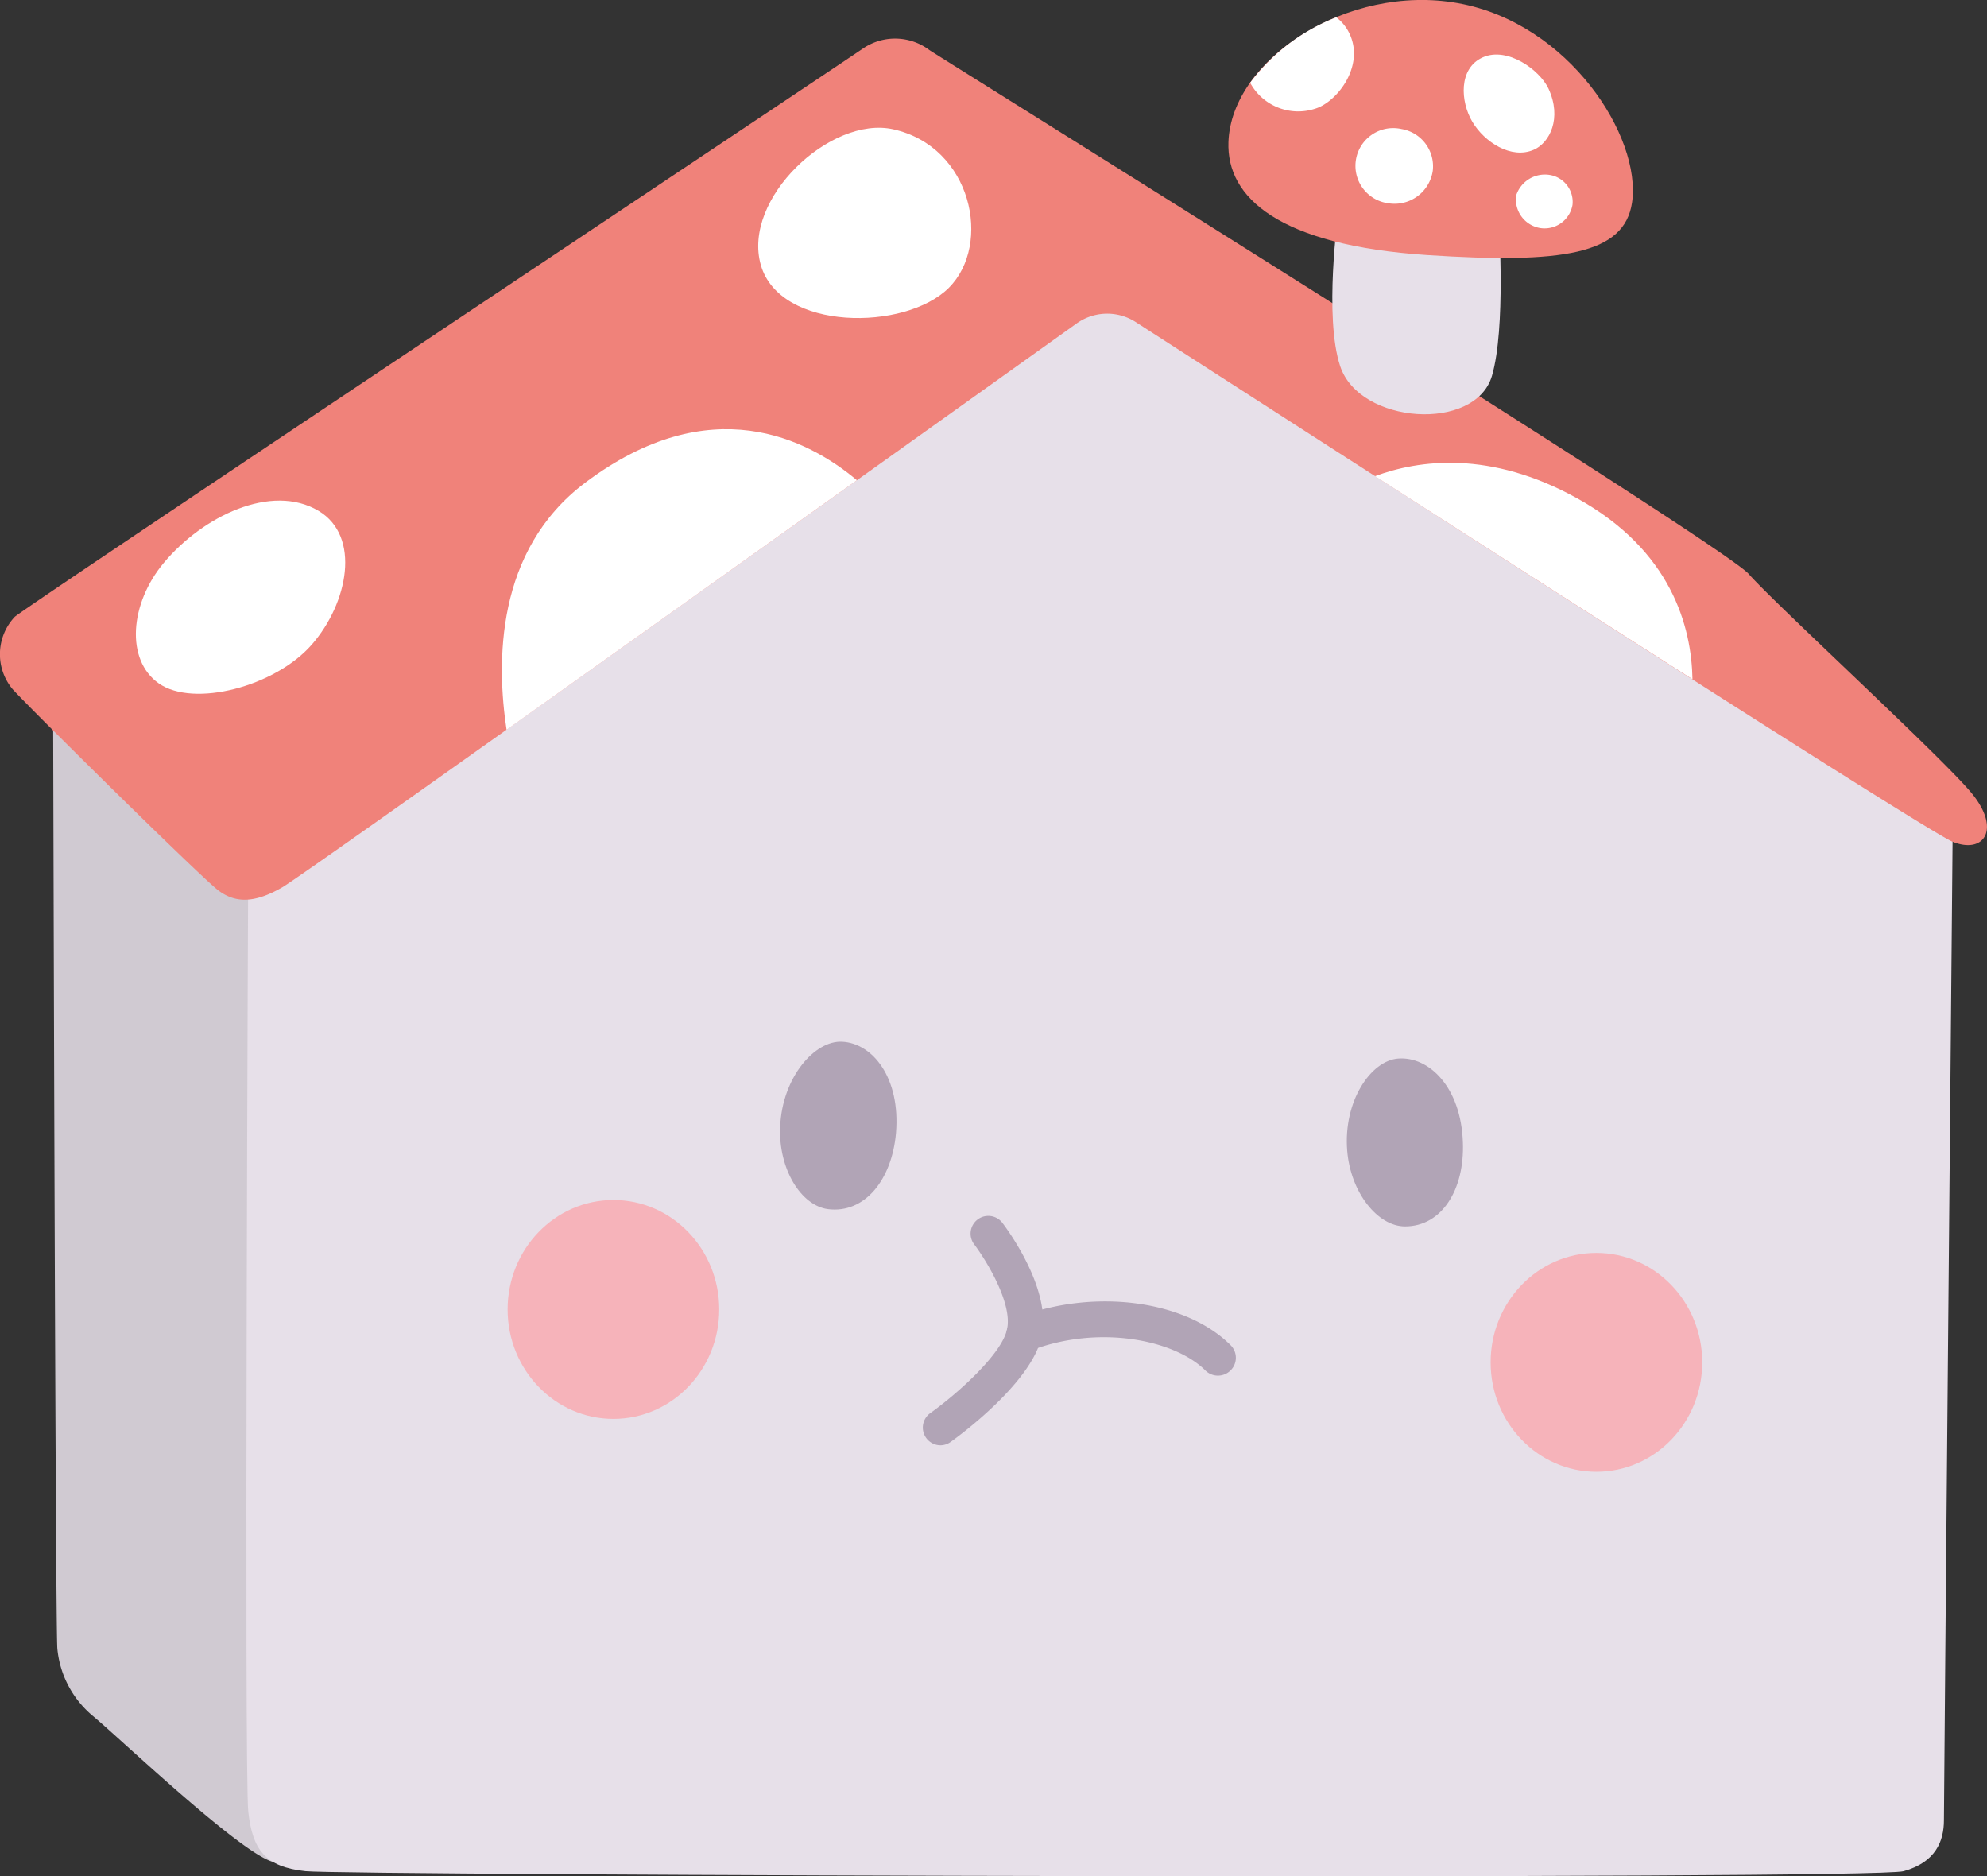 <svg id="Layer_1" data-name="Layer 1" xmlns="http://www.w3.org/2000/svg" viewBox="0 0 224.25 211.7"><rect x="0" y="0" width="224.25" height="211.7" fill="#333333" stroke="none"/><defs><style>.cls-1{fill:#d0cad2;}.cls-2{fill:#e7e0e9;}.cls-3{fill:#b1a4b6;}.cls-4{fill:#f6b3ba;}.cls-5{fill:#f0827a;}.cls-6{fill:#fff;}</style></defs><path class="cls-1" d="M191.1,393.37s.25,105.79.48,109a11.26,11.26,0,0,0,4.07,7.66c3,2.5,16.45,15.3,20.2,16.4l3-3.94-1.91-109Z" transform="translate(-185.11 -316.35)"/><path class="cls-2" d="M213.13,412.29s-.48,104.19,0,108.5,1.92,6.23,6.47,6.71,176.76,1,180.35,0,4.55-3.36,4.55-5.75,1-113.29,1-113.29l-96.29-63Z" transform="translate(-185.11 -316.35)"/><path class="cls-3" d="M291.27,479.44a2,2,0,0,1-1.17-3.63c3-2.14,8-6.58,8.65-9.4.72-3-2.5-8.08-3.69-9.64a2,2,0,0,1,3.18-2.43c.58.77,5.7,7.65,4.39,13-1.26,5.17-9.29,11.05-10.2,11.7A2,2,0,0,1,291.27,479.44Z" transform="translate(-185.11 -316.35)"/><path class="cls-3" d="M322.57,471.58a2,2,0,0,1-1.42-.58c-3.41-3.42-11.93-5.24-19.74-2.24A2,2,0,1,1,300,465c8.6-3.3,18.92-1.94,24,3.15a2,2,0,0,1,0,2.83A2,2,0,0,1,322.57,471.58Z" transform="translate(-185.11 -316.35)"/><path class="cls-3" d="M342.91,435.8c-3.09.23-6.2,4.8-5.76,10.37.38,4.76,3.45,8.57,6.53,8.57,4.19,0,6.73-4.21,6.53-9.47C350,439,346.37,435.54,342.91,435.8Z" transform="translate(-185.11 -316.35)"/><path class="cls-3" d="M280.16,433.9c-3.09-.17-6.76,4-7,9.55-.23,4.77,2.34,8.94,5.39,9.34,4.16.53,7.22-3.33,7.68-8.58C286.75,438,283.62,434.08,280.16,433.9Z" transform="translate(-185.11 -316.35)"/><ellipse class="cls-4" cx="69.23" cy="147.76" rx="11.94" ry="12.35"/><ellipse class="cls-4" cx="180.17" cy="153.73" rx="11.94" ry="12.35"/><path class="cls-5" d="M306.6,352.86a5.94,5.94,0,0,1,6.7-.16c16.67,10.74,89,57.36,92.19,58.64,3.56,1.43,5.48-1.44,2.12-5.51s-22.27-21.42-25.15-24.72S292.17,323.44,290,322a6.43,6.43,0,0,0-7.4-.24c-2.42,1.68-94.15,62.75-95.82,64.19a6.16,6.16,0,0,0-.24,8.18c2.39,2.6,21.31,21.28,23.23,22.71s4.07,1.44,7.19-.36C219.72,414.89,290.38,364.44,306.6,352.86Z" transform="translate(-185.11 -316.35)"/><path class="cls-6" d="M285.92,330.94c-7.08-1.57-17.1,7.86-14.94,15.33s16.31,7.46,21.22,2.55S294.79,332.91,285.92,330.94Z" transform="translate(-185.11 -316.35)"/><path class="cls-6" d="M221.07,374c-5.33-3.18-13.11.63-17.48,5.87-3.84,4.59-4.32,10.95-.57,13.59,3.95,2.78,13.14.36,17.27-4.36S225.85,376.86,221.07,374Z" transform="translate(-185.11 -316.35)"/><path class="cls-2" d="M336.13,340.54s-1.62,11.55.23,17.13c2.18,6.58,15.26,7.46,17.13,1.09,1.58-5.39.78-17.26.78-17.26Z" transform="translate(-185.11 -316.35)"/><path class="cls-5" d="M323.75,332.36c-.24,6.31,5.72,11.66,22.42,12.77,15.26,1,22.26-.06,23.13-5.92,1.09-7.39-7.09-20.24-19.62-22.5S324.09,323.1,323.75,332.36Z" transform="translate(-185.11 -316.35)"/><path class="cls-6" d="M343.29,330.91a4.26,4.26,0,1,0-1.48,8.38,4.36,4.36,0,0,0,5-3.66A4.27,4.27,0,0,0,343.29,330.91Z" transform="translate(-185.11 -316.35)"/><path class="cls-6" d="M360,336.09a3.41,3.41,0,0,0-3.78,2.32,3.28,3.28,0,0,0,2.69,3.67,3.2,3.2,0,0,0,3.67-2.61A3.08,3.08,0,0,0,360,336.09Z" transform="translate(-185.11 -316.35)"/><path class="cls-6" d="M358.21,333.25c1.79-.78,3.21-3.55,1.66-6.9-1-2.12-4.64-4.76-7.41-3.53s-2.54,5-1.18,7.28S355.66,334.36,358.21,333.25Z" transform="translate(-185.11 -316.35)"/><path class="cls-6" d="M335.92,318.3a22.22,22.22,0,0,0-9.72,7.39,6.16,6.16,0,0,0,7.32,2.93c2.36-.7,5.37-4.45,4.09-8A5.05,5.05,0,0,0,335.92,318.3Z" transform="translate(-185.11 -316.35)"/><path class="cls-6" d="M376.12,393c-.11-5.92-2.36-14.51-13-20.41-9.87-5.48-17.92-4.33-22.83-2.51C351.77,377.44,364.76,385.77,376.12,393Z" transform="translate(-185.11 -316.35)"/><path class="cls-6" d="M281.82,370.54c-5.52-4.64-16.53-10.36-30.68.29-10.15,7.64-10,20.34-8.86,27.87C254.52,390,269.24,379.52,281.82,370.54Z" transform="translate(-185.11 -316.35)"/></svg>